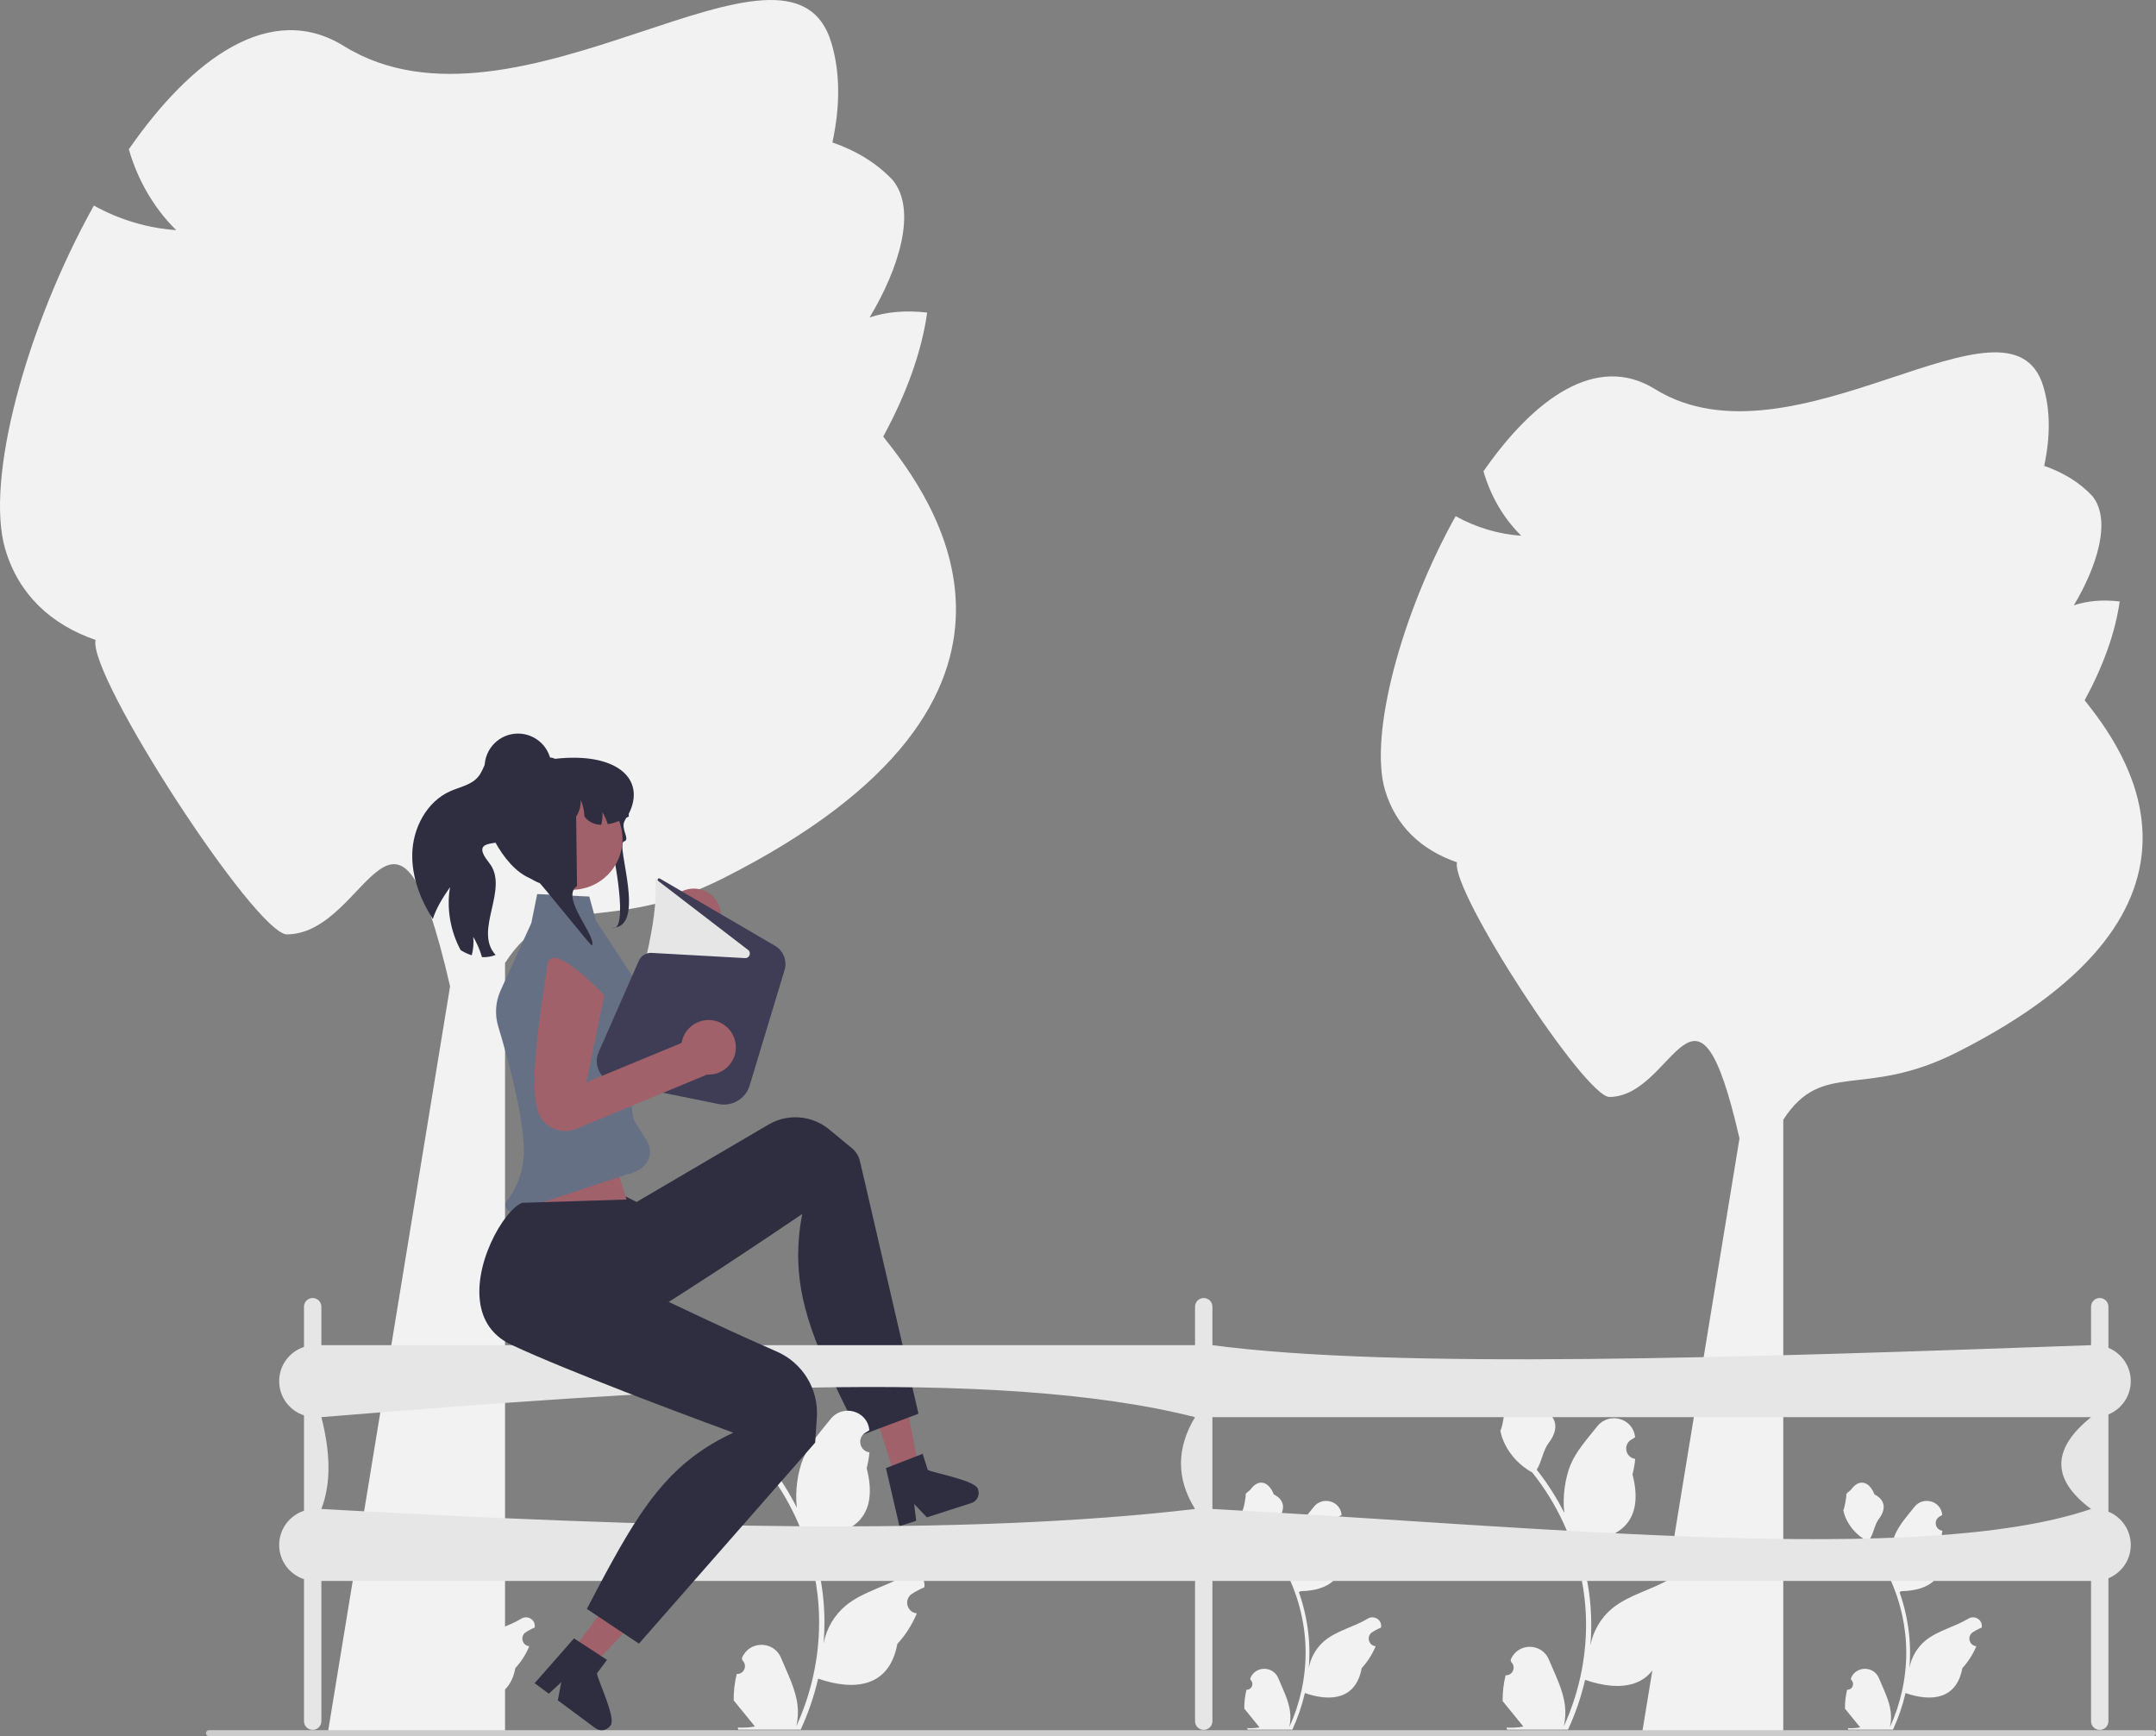 <svg xmlns="http://www.w3.org/2000/svg" width="868.644" height="699.464" viewBox="0 0 868.644 699.464" xmlns:xlink="http://www.w3.org/1999/xlink" role="img" artist="Katerina Limpitsouni" source="https://undraw.co/"><rect x="0" y="0" width="868.644" height="699.464" fill="#808080" stroke="none"/><g><g><polygon points="360.82 595.432 370.349 592.367 363.059 554.15 348.994 558.675 360.82 595.432" fill="#a0616a"/><path d="M369.27,586.704l-.01,.003-9.991,3.881-.01,.003-2.312,.902,5.152,22.216,.274,1.19,6.774-2.173-.158-1.223-.697-5.56,4.223,4.429,.917,.967,17.949-5.765c1.067-.343,1.909-1.079,2.404-2.009,.546-.975,.696-2.171,.319-3.322-.381-3.779-17.761-6.633-20.31-8.043l-2.074-6.46-2.451,.962Z" fill="#2f2e41"/></g><path d="M343.329,462.686c1.546,1.276,2.632,3.023,3.091,4.975h0l2.046,8.736,21.584,93.183-23.624,8.882c-15.216-30.369-24.307-49.402-24.821-70.756-.144-5.916,.376-12.02,1.601-18.59,0,0-15.382,10.471-33.663,22.454-1.605,1.051-3.236,2.12-4.888,3.186-15.164,9.876-31.511,20.232-42.412,26.301-6.632,3.693-12.978,3.664-18.671,1.408-16.251-6.397-27.326-30.809-25.175-38.376l24.551-36.54,30.372,15.142,3.175,1.58,53.12-31.175c7.751-4.549,17.517-3.77,24.45,1.948l9.266,7.644Z" fill="#2f2e41"/></g><path d="M839.898,282.138c7.5-13.8,12.37-27.33,14.11-39.81-6.953-.813-13.104-.247-18.475,1.556,9.247-15.409,15.42-34.385,7.385-44.126-5.06-5.37-11.6-9.39-19.33-12.06,2.5-11.57,2.53-22.41-.32-31.94-13.22-44.37-100.72,35.57-156.56,.97-23.41-14.5-48.61,3.77-69.02,33.15,2.8,9.77,7.97,18.85,15.23,25.98-9.25-.66-18.35-3.38-26.45-7.9-21.84,39.19-35.04,88.25-28.43,110.43,4.29,14.39,14.56,24.06,28.97,29.04-2.5,11.57,51.517,94.625,61.47,94.539,26.46-.23,34.688-60.332,52.354,16.689l-39.354,240.311h57v-247.831c15.86-24.488,32.243-8.109,70-27.169,115.81-58.46,66.439-122.893,51.42-141.828Z" fill="#f2f2f2"/><path d="M355.844,175.9c9.412-17.317,15.523-34.296,17.706-49.956-8.726-1.02-16.444-.31-23.183,1.953,11.604-19.336,19.35-43.149,9.267-55.373-6.35-6.739-14.556-11.783-24.257-15.134,3.137-14.519,3.175-28.122-.402-40.081-16.589-55.679-126.391,44.636-196.463,1.217C109.136,.331,77.514,23.257,51.902,60.126c3.514,12.26,10.001,23.654,19.112,32.602-11.608-.828-23.027-4.241-33.191-9.913C10.416,131.992-6.149,193.556,2.146,221.389c5.383,18.058,18.271,30.192,36.354,36.441-3.137,14.519,64.647,118.742,77.137,118.634,33.204-.288,43.529-75.709,65.698,20.943l-49.384,301.559h71.528V387.97c19.902-30.73,40.46-10.176,87.841-34.093,145.326-73.359,83.372-154.215,64.526-177.977Z" fill="#f2f2f2"/><path d="M502.215,680.777c2.066,.129,3.208-2.437,1.645-3.933l-.155-.618c.02-.05,.041-.099,.062-.148,2.089-4.982,9.17-4.947,11.241,.042,1.839,4.428,4.179,8.864,4.756,13.546,.258,2.067,.142,4.172-.316,6.2,4.308-9.411,6.575-19.687,6.575-30.021,0-2.597-.142-5.193-.433-7.783-.239-2.119-.568-4.224-.995-6.31-2.306-11.277-7.299-22.018-14.5-30.99-3.462-1.892-6.349-4.851-8.093-8.397-.626-1.279-1.117-2.655-1.35-4.056,.394,.052,1.486-5.949,1.188-6.317,.549-.833,1.532-1.247,2.131-2.06,2.982-4.043,7.091-3.337,9.236,2.157,4.582,2.313,4.627,6.148,1.815,9.837-1.789,2.347-2.035,5.522-3.604,8.035,.162,.207,.329,.407,.491,.614,2.961,3.798,5.522,7.88,7.681,12.169-.61-4.766,.291-10.508,1.826-14.21,1.748-4.217,5.025-7.769,7.91-11.415,3.466-4.379,10.573-2.468,11.184,3.083,.006,.054,.012,.107,.017,.161-.429,.242-.848,.499-1.259,.77-2.339,1.547-1.531,5.174,1.241,5.602l.063,.01c-.155,1.544-.42,3.074-.807,4.579,3.702,14.316-4.29,19.53-15.701,19.764-.252,.129-.497,.258-.749,.381,1.156,3.255,2.08,6.594,2.764,9.979,.614,2.99,1.04,6.013,1.279,9.049,.297,3.83,.271,7.68-.052,11.503l.019-.136c.82-4.211,3.107-8.145,6.427-10.87,4.946-4.063,11.933-5.559,17.268-8.824,2.568-1.572,5.859,.459,5.411,3.437l-.022,.143c-.794,.323-1.569,.698-2.319,1.117-.429,.242-.848,.499-1.259,.77-2.339,1.547-1.531,5.174,1.241,5.602l.063,.01c.045,.006,.084,.013,.129,.019-1.363,3.236-3.262,6.239-5.639,8.829-2.315,12.497-12.256,13.683-22.89,10.044h-.006c-1.163,5.064-2.861,10.011-5.044,14.726h-18.02c-.065-.2-.123-.407-.181-.607,1.666,.103,3.346,.006,4.986-.297-1.337-1.641-2.674-3.294-4.011-4.935-.032-.032-.058-.065-.084-.097-.678-.84-1.363-1.673-2.041-2.512l-0-.001c-.042-2.578,.267-5.147,.879-7.64l.001-0Z" fill="#f2f2f2"/><path d="M606.606,674.963c2.813,.176,4.367-3.318,2.239-5.355l-.212-.842c.028-.067,.056-.135,.084-.202,2.844-6.782,12.484-6.735,15.304,.057,2.503,6.028,5.69,12.067,6.474,18.441,.352,2.814,.193,5.68-.431,8.441,5.865-12.811,8.951-26.801,8.951-40.87,0-3.535-.193-7.07-.589-10.596-.325-2.884-.774-5.751-1.354-8.591-3.139-15.353-9.936-29.975-19.74-42.189-4.713-2.576-8.644-6.604-11.018-11.431-.853-1.741-1.521-3.614-1.838-5.522,.536,.07,2.022-8.098,1.618-8.6,.747-1.134,2.085-1.698,2.902-2.805,4.06-5.505,9.654-4.544,12.574,2.937,6.238,3.148,6.299,8.37,2.471,13.392-2.435,3.195-2.77,7.518-4.907,10.938,.22,.281,.449,.554,.668,.835,4.031,5.17,7.518,10.728,10.457,16.566-.831-6.489,.396-14.306,2.486-19.345,2.38-5.741,6.841-10.577,10.769-15.54,4.719-5.962,14.394-3.36,15.226,4.198,.008,.073,.016,.146,.024,.219-.583,.329-1.155,.679-1.713,1.048-3.185,2.106-2.084,7.044,1.69,7.626l.085,.013c-.211,2.102-.572,4.186-1.099,6.234,5.04,19.489-5.841,26.588-21.376,26.907-.343,.176-.677,.352-1.02,.519,1.574,4.432,2.831,8.978,3.763,13.585,.835,4.071,1.416,8.186,1.741,12.319,.405,5.214,.369,10.455-.07,15.66l.026-.185c1.117-5.733,4.229-11.088,8.749-14.799,6.733-5.531,16.245-7.568,23.509-12.013,3.496-2.14,7.977,.625,7.367,4.679-.01,.065-.02,.129-.03,.194-1.082,.44-2.137,.95-3.157,1.521-.583,.329-1.155,.679-1.714,1.048-3.185,2.106-2.084,7.044,1.69,7.626l.086,.013c.062,.009,.114,.018,.176,.026-1.855,4.405-4.44,8.494-7.676,12.02-3.151,17.013-16.685,18.628-31.162,13.673h-.009c-1.583,6.894-3.895,13.629-6.867,20.048h-24.532c-.088-.273-.167-.554-.246-.827,2.269,.141,4.555,.009,6.788-.404-1.82-2.233-3.64-4.485-5.46-6.718-.044-.044-.079-.088-.114-.132-.923-1.143-1.855-2.277-2.779-3.42l-0-.001c-.058-3.509,.363-7.007,1.196-10.401l.001-0Z" fill="#f2f2f2"/><path d="M744.215,680.777c2.066,.129,3.208-2.437,1.645-3.933l-.155-.618c.02-.05,.041-.099,.062-.148,2.089-4.982,9.17-4.947,11.241,.042,1.839,4.428,4.179,8.864,4.756,13.546,.258,2.067,.142,4.172-.316,6.2,4.308-9.411,6.575-19.687,6.575-30.021,0-2.597-.142-5.193-.433-7.783-.239-2.119-.568-4.224-.995-6.31-2.306-11.277-7.299-22.018-14.5-30.99-3.462-1.892-6.349-4.851-8.093-8.397-.626-1.279-1.117-2.655-1.35-4.056,.394,.052,1.486-5.949,1.188-6.317,.549-.833,1.532-1.247,2.131-2.06,2.982-4.043,7.091-3.337,9.236,2.157,4.582,2.313,4.627,6.148,1.815,9.837-1.789,2.347-2.035,5.522-3.604,8.035,.162,.207,.329,.407,.491,.614,2.961,3.798,5.522,7.88,7.681,12.169-.61-4.766,.291-10.508,1.826-14.21,1.748-4.217,5.025-7.769,7.91-11.415,3.466-4.379,10.573-2.468,11.184,3.083,.006,.054,.012,.107,.017,.161-.429,.242-.848,.499-1.259,.77-2.339,1.547-1.531,5.174,1.241,5.602l.063,.01c-.155,1.544-.42,3.074-.807,4.579,3.702,14.316-4.29,19.53-15.701,19.764-.252,.129-.497,.258-.749,.381,1.156,3.255,2.08,6.594,2.764,9.979,.614,2.99,1.04,6.013,1.279,9.049,.297,3.83,.271,7.68-.052,11.503l.019-.136c.82-4.211,3.107-8.145,6.427-10.87,4.946-4.063,11.933-5.559,17.268-8.824,2.568-1.572,5.859,.459,5.411,3.437l-.022,.143c-.794,.323-1.569,.698-2.319,1.117-.429,.242-.848,.499-1.259,.77-2.339,1.547-1.531,5.174,1.241,5.602l.063,.01c.045,.006,.084,.013,.129,.019-1.363,3.236-3.262,6.239-5.639,8.829-2.315,12.497-12.256,13.683-22.89,10.044h-.006c-1.163,5.064-2.861,10.011-5.044,14.726h-18.02c-.065-.2-.123-.407-.181-.607,1.666,.103,3.346,.006,4.986-.297-1.337-1.641-2.674-3.294-4.011-4.935-.032-.032-.058-.065-.084-.097-.678-.84-1.363-1.673-2.041-2.512l-0-.001c-.042-2.578,.267-5.147,.879-7.64l.001-0Z" fill="#f2f2f2"/><path d="M296.831,674.435c2.88,.18,4.472-3.398,2.293-5.484l-.217-.862c.029-.069,.057-.138,.086-.207,2.913-6.946,12.784-6.898,15.672,.058,2.563,6.174,5.827,12.358,6.63,18.885,.36,2.881,.198,5.817-.441,8.645,6.006-13.12,9.167-27.447,9.167-41.854,0-3.62-.198-7.24-.603-10.851-.333-2.954-.792-5.889-1.387-8.798-3.215-15.722-10.175-30.697-20.216-43.205-4.827-2.638-8.852-6.763-11.283-11.706-.873-1.783-1.558-3.701-1.882-5.655,.549,.072,2.071-8.293,1.657-8.807,.765-1.162,2.136-1.739,2.972-2.872,4.158-5.637,9.886-4.653,12.877,3.008,6.388,3.224,6.45,8.571,2.53,13.714-2.494,3.272-2.837,7.699-5.025,11.202,.225,.288,.459,.567,.684,.856,4.128,5.295,7.699,10.986,10.709,16.965-.851-6.645,.405-14.65,2.546-19.811,2.437-5.88,7.006-10.832,11.029-15.915,4.832-6.105,14.741-3.441,15.592,4.299,.008,.075,.016,.15,.024,.225-.598,.337-1.183,.695-1.755,1.073-3.262,2.157-2.134,7.213,1.73,7.81l.088,.013c-.216,2.152-.585,4.286-1.126,6.384,5.161,19.959-5.981,27.228-21.891,27.555-.351,.18-.693,.36-1.045,.531,1.612,4.538,2.9,9.194,3.854,13.912,.855,4.169,1.45,8.383,1.783,12.616,.414,5.34,.378,10.707-.072,16.038l.027-.189c1.144-5.871,4.331-11.355,8.96-15.155,6.895-5.664,16.636-7.75,24.075-12.303,3.581-2.192,8.169,.641,7.544,4.792-.01,.066-.02,.133-.03,.199-1.108,.45-2.188,.973-3.233,1.558-.598,.337-1.183,.695-1.755,1.073-3.262,2.157-2.134,7.213,1.73,7.81l.088,.013c.063,.009,.117,.018,.18,.027-1.9,4.511-4.547,8.699-7.861,12.309-3.227,17.423-17.087,19.076-31.913,14.002h-.009c-1.621,7.06-3.989,13.957-7.033,20.531h-25.123c-.09-.279-.171-.567-.252-.847,2.323,.144,4.665,.009,6.952-.414-1.864-2.287-3.728-4.593-5.592-6.88-.045-.045-.081-.09-.117-.135-.945-1.171-1.9-2.332-2.845-3.503l-.001-.001c-.059-3.594,.372-7.175,1.225-10.651l.001-0Z" fill="#f2f2f2"/><path d="M161.215,680.777c2.066,.129,3.208-2.437,1.645-3.933l-.155-.618c.02-.05,.041-.099,.062-.148,2.089-4.982,9.17-4.947,11.241,.042,1.839,4.428,4.179,8.864,4.756,13.546,.258,2.067,.142,4.172-.316,6.2,4.308-9.411,6.575-19.687,6.575-30.021,0-2.597-.142-5.193-.433-7.783-.239-2.119-.568-4.224-.995-6.31-2.306-11.277-7.299-22.018-14.5-30.99-3.462-1.892-6.349-4.851-8.093-8.397-.626-1.279-1.117-2.655-1.35-4.056,.394,.052,1.486-5.949,1.188-6.317,.549-.833,1.532-1.247,2.131-2.06,2.982-4.043,7.091-3.337,9.236,2.157,4.582,2.313,4.627,6.148,1.815,9.837-1.789,2.347-2.035,5.522-3.604,8.035,.162,.207,.329,.407,.491,.614,2.961,3.798,5.522,7.88,7.681,12.169-.61-4.766,.291-10.508,1.826-14.21,1.748-4.217,5.025-7.769,7.91-11.415,3.466-4.379,10.573-2.468,11.184,3.083,.006,.054,.012,.107,.017,.161-.429,.242-.848,.499-1.259,.77-2.339,1.547-1.531,5.174,1.241,5.602l.063,.01c-.155,1.544-.42,3.074-.807,4.579,3.702,14.316-4.29,19.53-15.701,19.764-.252,.129-.497,.258-.749,.381,1.156,3.255,2.08,6.594,2.764,9.979,.614,2.99,1.04,6.013,1.279,9.049,.297,3.83,.271,7.68-.052,11.503l.019-.136c.82-4.211,3.107-8.145,6.427-10.87,4.946-4.063,11.933-5.559,17.268-8.824,2.568-1.572,5.859,.459,5.411,3.437l-.022,.143c-.794,.323-1.569,.698-2.319,1.117-.429,.242-.848,.499-1.259,.77-2.339,1.547-1.531,5.174,1.241,5.602l.063,.01c.045,.006,.084,.013,.129,.019-1.363,3.236-3.262,6.239-5.639,8.829-2.315,12.497-12.256,13.683-22.89,10.044h-.006c-1.163,5.064-2.861,10.011-5.044,14.726h-18.02c-.065-.2-.123-.407-.181-.607,1.666,.103,3.346,.006,4.986-.297-1.337-1.641-2.674-3.294-4.011-4.935-.032-.032-.058-.065-.084-.097-.678-.84-1.363-1.673-2.041-2.512l-0-.001c-.042-2.578,.267-5.147,.879-7.64l.001-0Z" fill="#f2f2f2"/><g><path d="M234.719,383.122s-31.902-1.499-24.874,7.367c4.573,5.77,25.894,38.265,37.989,44.77,6.023,3.239,13.526,.623,16.242-5.654l22.54-52.091-14.789-5.365-17.894,41.217-19.215-30.246Z" fill="#a0616a"/><circle cx="279.507" cy="369.013" r="11" fill="#a0616a"/></g><path d="M292.179,429.671l-42.804-4.291,.174-.581c8.627-28.8,15.673-53.921,14.495-69.672-.034-.448,.185-.873,.57-1.11,.39-.238,.875-.241,1.267-.005l45.256,27.393-3.403,15.395-15.554,32.872Z" fill="#e6e6e6"/><polygon points="244.428 457.219 254.287 489.37 209.428 494.219 225.428 453.219 244.428 457.219" fill="#a0616a"/><path d="M255.408,432.339c-1.07,7.64-1.32,14.86,.02,18.88,.356,1.069,5.692,8.883,6,10,2.754,9.984-9,12-9,12l-45.093,14.971c-2.597,.862-4.782-2.146-3.123-4.321,3.699-4.85,7.077-11.858,6.836-21.139-.375-14.463-6.776-37.465-10.314-49.161-1.456-4.813-1.105-9.985,.98-14.561l5.034-11.048,7.32-16.05,2.36-11.69,21,1,2.59,9.51,19.54,29.83c.79,1.21,1.31,2.56,1.54,3.95,.31,1.74,.16,3.56-.45,5.27-2.03,5.69-4.1,14.36-5.24,22.56Z" fill="#667085"/><path d="M197.058,347.616c8.39,10.46-6.49,27.3,2.63,37.13-1.75,.7-3.62,.97-5.5,.88-.09-.32-.19-.64-.29-.95-.81-2.52-1.89-4.95-3.24-7.23,.26,2.48,.06,5.02-.6,7.43-1.41-.43-2.77-1.05-4.03-1.81-.16-.09-.3-.18-.46-.29-4.12-7.69-5.71-16.74-4.26-25.34-2.78,4.01-5.46,8.22-6.94,12.85-5.01-7.92-8.49-16.95-8.27-26.27,.22-10.37,5.8-21.01,15.28-25.23,3.91-1.74,8.55-2.52,11.28-5.82,1.47-1.76,2.17-4.02,3.23-6.06,1.06-2.04,2.71-4.02,4.99-4.35,1.36-.19,2.81,.56,3.56,1.64-3.69,4.04-3.48,10.6-2.28,16.11,1.28,5.92,5.15,13.26,1.2,17.85-2.43,2.83-14.33-.54-6.3,9.46Z" fill="#2f2e41"/><path d="M245.882,338.688c-.542-1.896,3.192,9.693,1.39,9.902-8.205,.941-19.469,5.842-25.184,8.128-.257-.03-.515-.06-.765-.097-.613-.067-1.211-.164-1.802-.276-13.307-2.518-18.424-22.959-18.424-23.146,0-.919,2.205-26.158,5.68-26.532,.901-.097,1.817-.149,2.748-.149h8.622c1.832-.389,3.648-.657,5.412-.784h.015c24.851-2.834,36.851,8.085,29.763,22.129-.008,.015-.023,.03-.03,.045-.371,.553-.696,1.076-.984,1.576-.28,.471-.515,.919-.719,1.345-1.582,3.287,2.485,7.424-.212,8.196-3.586,1.027,9.432,34.778-4.763,34.778,6.905,1.963,.747-29.885-.747-35.114Z" fill="#2f2e41"/><circle cx="230.387" cy="338.08" r="20.413" fill="#a0616a"/><path d="M253.337,328.976c-.34,.18-.67,.34-1.01,.51-.36,.17-.72,.34-1.07,.5-2.28,1.03-4.42,1.76-6.38,2.09-.55-1.72-1.29-3.38-2.21-4.94,.18,1.73,.03,3.5-.44,5.18-2.73-.05-5.02-1.08-6.75-3.34-.09-2.33-.61-4.65-1.55-6.8,.18,2.38-.48,4.81-1.8,6.8l.35,27.99c-7,4.65,8.12,20.33,6,24-.61-.07-21.4-26.11-21.99-26.22-13.31-2.52-21.76-24.44-20.68-25.68,0-3.65,.85-7.09,2.37-10.17,1.97-4,5.06-7.36,8.89-9.67,2.25-1.09,4.63-1.98,7.1-2.66,.06-.02,.11-.03,.17-.05,.75-.2,1.52-.39,2.28-.54,1.57-.33,3.16-.58,4.78-.73,.12-.01,.23-.01,.34-.01,.66,0,1.28,.18,1.82,.5h.02c.39,.24,.74,.54,1.01,.91,.47,.6,.74,1.34,.74,2.16h7.57c.28,0,.56,0,.84,.02,10.55,.42,19.02,8.71,19.57,19.08,.02,.36,.03,.71,.03,1.07Z" fill="#2f2e41"/><path d="M222.154,309.003c0,7.427-6.021,13.448-13.448,13.448-7.427,0-13.448-6.021-13.448-13.448s6.021-13.448,13.448-13.448c7.427,0,13.448,6.021,13.448,13.448Z" fill="#2f2e41"/><path d="M849.478,609.053v-39.173c5.279-2.167,9-7.353,9-13.413s-3.721-11.246-9-13.413v-16.587c0-1.933-1.567-3.5-3.5-3.5s-3.5,1.567-3.5,3.5v15.5c-140.765,5.023-280.373,9.791-354,0v-15.5c0-1.933-1.567-3.5-3.5-3.5s-3.5,1.567-3.5,3.5v15.5H129.478v-15.5c0-1.933-1.567-3.5-3.5-3.5s-3.5,1.567-3.5,3.5v16.221c-5.803,1.894-10,7.343-10,13.779s4.197,11.885,10,13.779v38.442c-5.803,1.894-10,7.343-10,13.779s4.197,11.885,10,13.779v57.221c0,1.933,1.567,3.5,3.5,3.5s3.5-1.567,3.5-3.5v-56.5H481.478v56.5c0,1.933,1.567,3.5,3.5,3.5s3.5-1.567,3.5-3.5v-56.5h354v56.5c0,1.933,1.567,3.5,3.5,3.5s3.5-1.567,3.5-3.5v-57.587c5.279-2.167,9-7.353,9-13.413s-3.721-11.246-9-13.413Zm-720-38.087c136.947-11.128,270.945-20.582,352,0-7.488,12.446-7.627,24.781,0,37-93.412,11.027-218.424,7.487-352,0,4.201-10.978,3.426-23.561,0-37Zm359,37v-37h354c-14.821,12.004-17.074,24.287,0,37-68.508,23.402-221.001,7.092-354,0Z" fill="#e6e6e6"/><path d="M291.678,445.032c-.726,0-1.461-.072-2.2-.222l-41.876-8.509c-2.667-.542-4.914-2.238-6.166-4.654s-1.342-5.23-.247-7.721l16.193-36.835c.888-2.021,2.968-3.307,5.169-3.172l37.608,2.098c1.019,.044,1.601-.582,1.829-1.197,.229-.616,.189-1.491-.605-2.102l-36.182-27.774c-.248-.193-.301-.535-.125-.795,.177-.26,.514-.335,.784-.175l46.374,27.073c3.414,1.994,4.999,6.028,3.854,9.812l-14.05,46.45c-1.415,4.678-5.658,7.723-10.361,7.723Zm-26.323-90.195l.003,.002-.003-.002Z" fill="#3f3d56"/><g><path d="M243.478,400.966s-21.886-23.259-23-12c-.725,7.327-7.996,45.506-3.826,58.591,2.077,6.516,9.288,9.852,15.604,7.23l52.419-21.766-6.899-14.138-41.519,17.182,7.22-35.098Z" fill="#a0616a"/><circle cx="285.478" cy="421.967" r="11" fill="#a0616a"/></g><path d="M82.974,698.274c0,.66,.53,1.19,1.19,1.19H867.454c.66,0,1.19-.53,1.19-1.19,0-.66-.53-1.19-1.19-1.19H84.164c-.66,0-1.19,.53-1.19,1.19Z" fill="#ccc"/><g><polygon points="230.324 665.547 238.37 671.504 265.175 643.305 253.3 634.513 230.324 665.547" fill="#a0616a"/><path d="M240.511,674.21l4.038-5.454-2.211-1.437-8.988-5.865-2.083-1.353-15.049,17.139-.807,.919,5.713,4.23,.904-.837,4.103-3.806-1.131,6.007-.251,1.32,15.146,11.214c.904,.67,1.989,.925,3.028,.789,1.118-.13,2.176-.706,2.896-1.678,2.85-2.512-4.967-18.292-5.308-21.187Z" fill="#2f2e41"/></g><path d="M328.428,581.219l-2.03,2.33-5.9,6.76-63.07,71.91-21-14c15.78-30.08,25.93-48.57,42.97-61.45,4.72-3.57,9.98-6.71,16.03-9.55,0,0-17.48-6.38-37.88-14.23-1.79-.69-3.61-1.39-5.44-2.11-16.87-6.55-34.82-13.78-46.11-19.09-6.87-3.23-10.55-8.4-12.04-14.34-4.29-16.93,9.07-40.17,16.47-42.84l44-1.39,5.43,33.5,.57,3.5s16.12,7.79,33.04,15.58c2.54,1.16,5.09,2.33,7.61,3.47,4,1.8,7.9,3.54,11.52,5.11,.083,.036,.166,.072,.248,.108,10.491,4.531,17.021,15.144,16.261,26.547l-.679,10.186Z" fill="#2f2e41"/></svg>